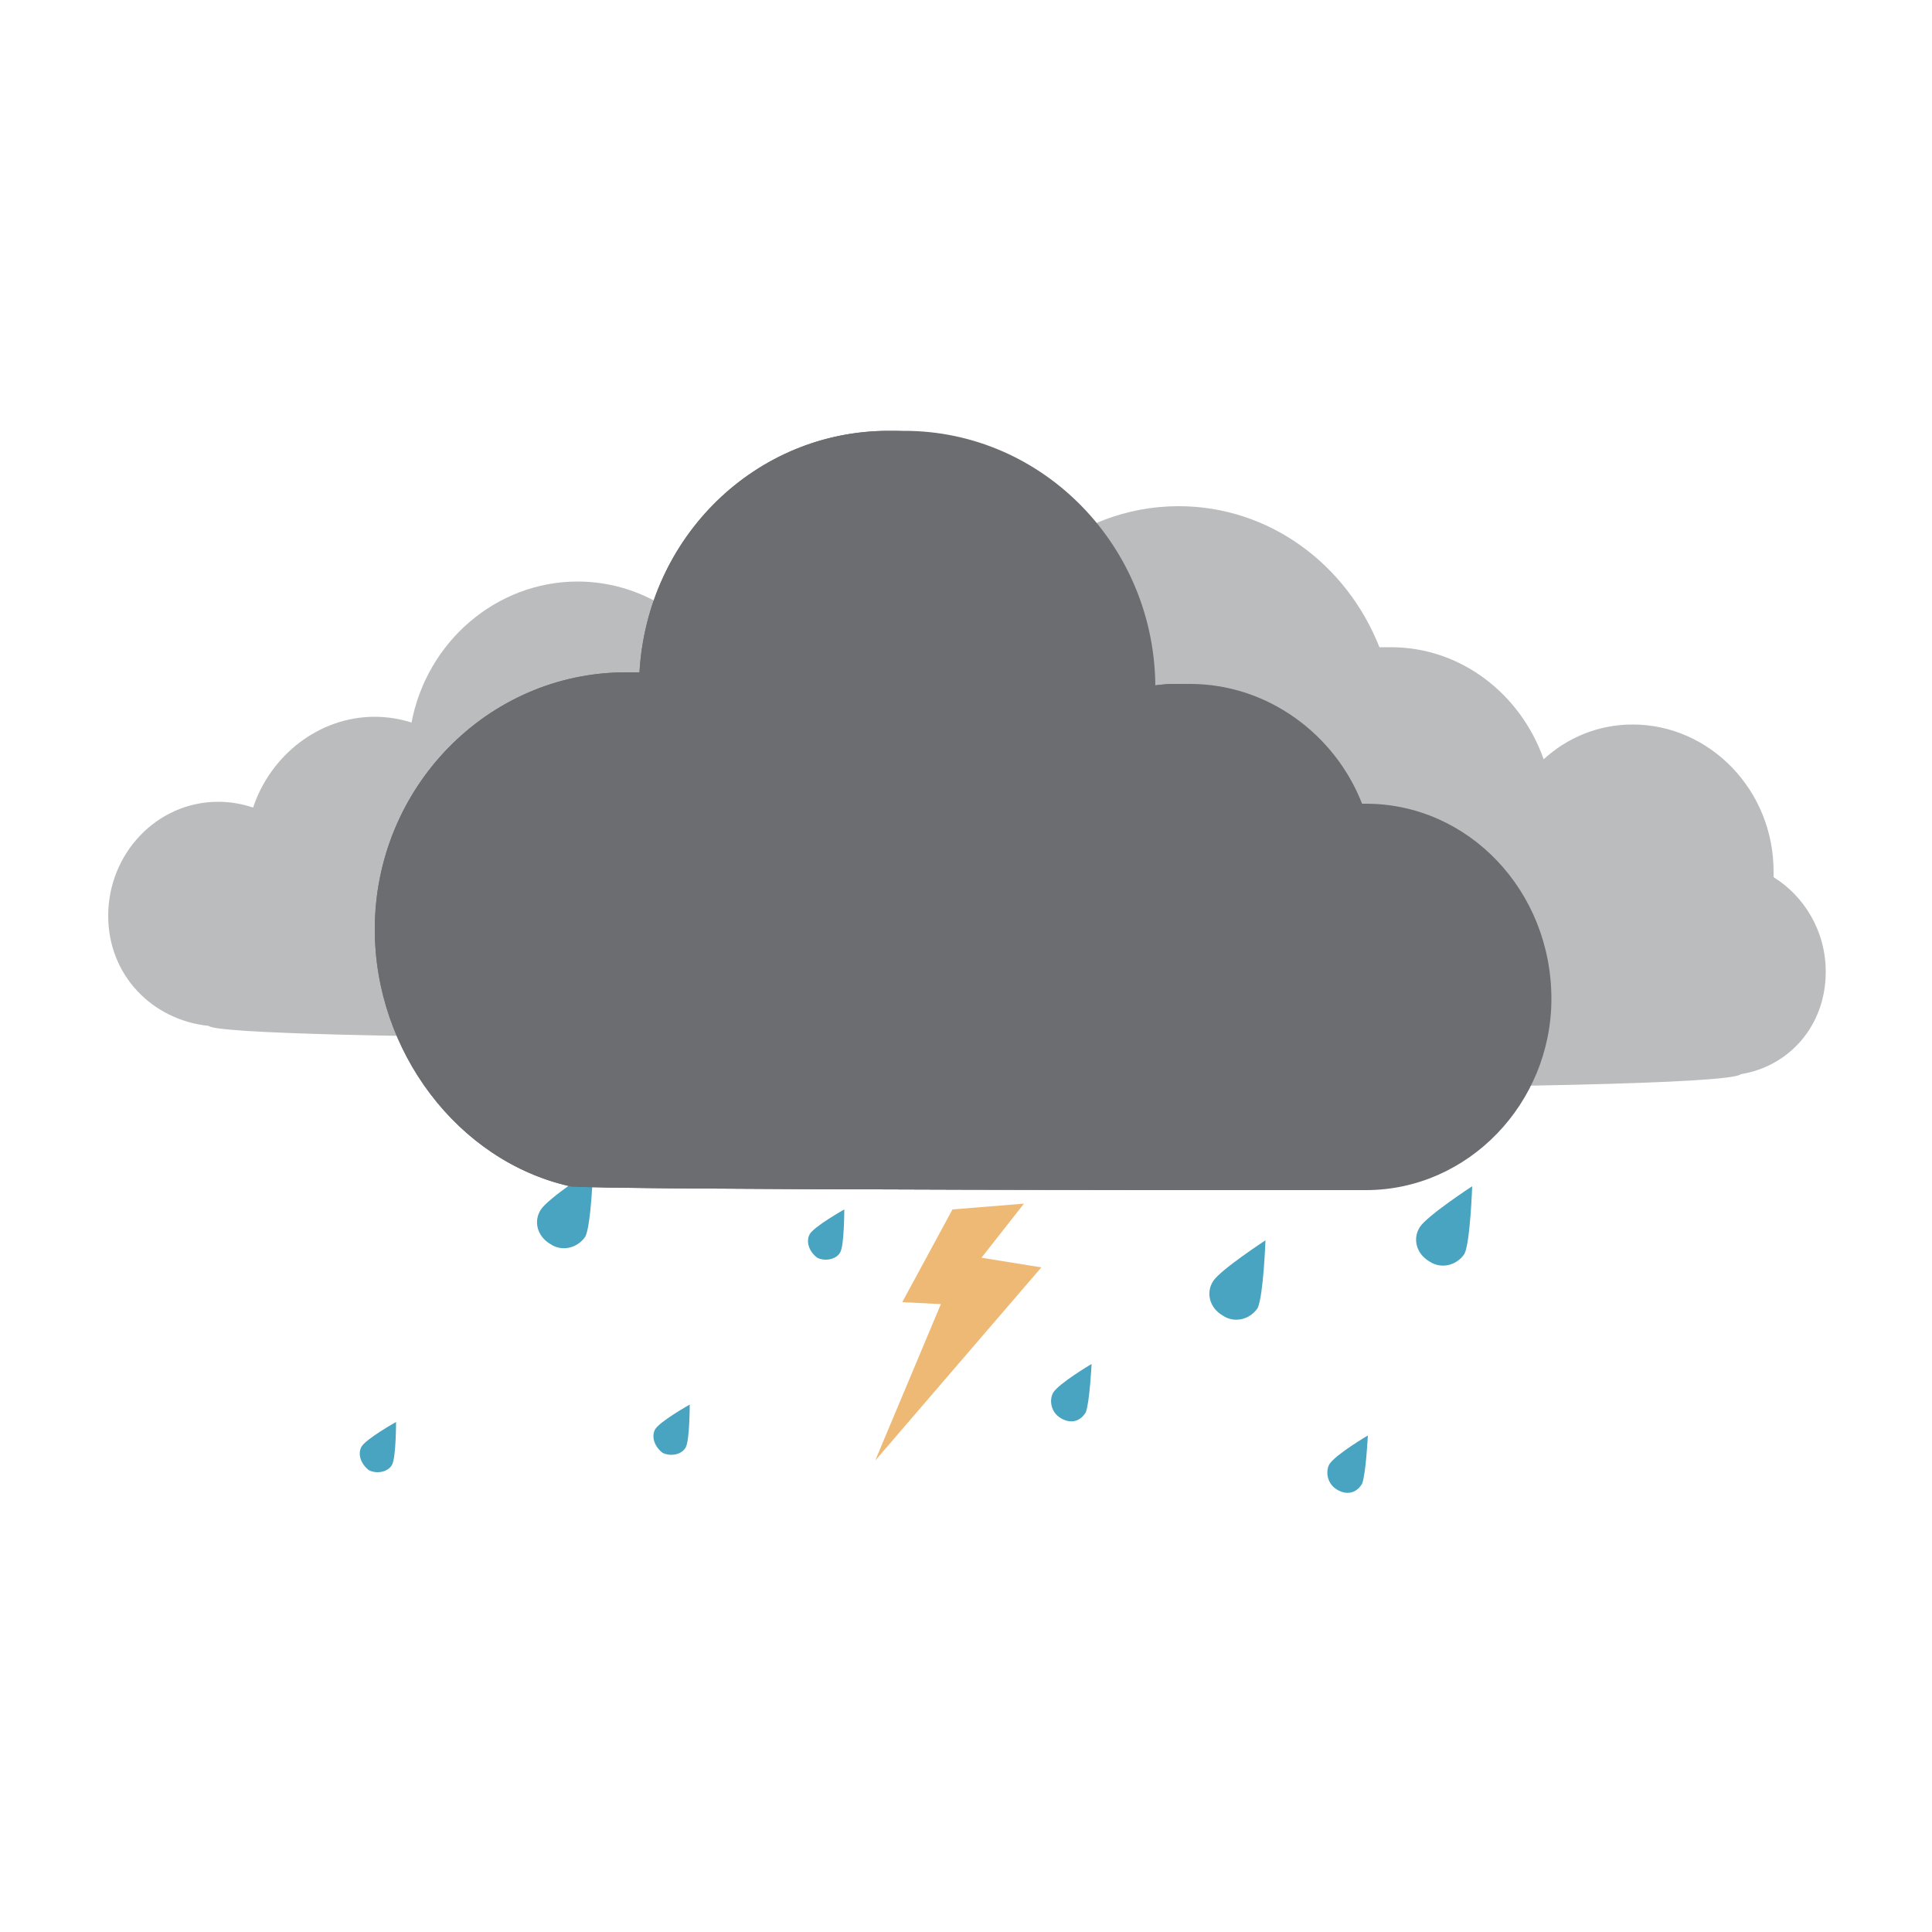 <?xml version="1.0" encoding="utf-8"?>
<!-- Generator: Adobe Illustrator 19.0.0, SVG Export Plug-In . SVG Version: 6.00 Build 0)  -->
<svg version="1.1" id="Layer_1" xmlns="http://www.w3.org/2000/svg" xmlns:xlink="http://www.w3.org/1999/xlink" x="0px" y="0px"
	 viewBox="0 0 100 100" style="enable-background:new 0 0 100 100;" xml:space="preserve">
<style type="text/css">
	.st0{fill:#48A4C0;}
	.st1{fill:#BBBCBE;}
	.st2{fill:#EDB974;}
	.st3{fill:#6C6D70;}
</style>
<path id="XMLID_417_" class="st0" d="M65.1,67.7c-0.4,0.6-1.2,0.8-1.8,0.4c-0.7-0.4-0.9-1.2-0.5-1.8c0.4-0.6,2.7-2.1,2.7-2.1
	S65.4,67,65.1,67.7z"/>
<path id="XMLID_77_" class="st0" d="M75.8,64.9c-0.4,0.6-1.2,0.8-1.8,0.4c-0.7-0.4-0.9-1.2-0.5-1.8c0.4-0.6,2.7-2.1,2.7-2.1
	S76.1,64.3,75.8,64.9z"/>
<path id="XMLID_330_" class="st0" d="M30.3,64c-0.4,0.6-1.2,0.8-1.8,0.4c-0.7-0.4-0.9-1.2-0.5-1.8c0.4-0.6,2.7-2.1,2.7-2.1
	S30.6,63.4,30.3,64z"/>
<path id="XMLID_419_" class="st0" d="M56.2,73.1c-0.3,0.5-0.8,0.6-1.3,0.3s-0.6-0.9-0.4-1.3c0.3-0.5,2-1.5,2-1.5
	S56.4,72.6,56.2,73.1z"/>
<path id="XMLID_331_" class="st0" d="M70.5,76.8c-0.3,0.5-0.8,0.6-1.3,0.3s-0.6-0.9-0.4-1.3c0.3-0.5,2-1.5,2-1.5
	S70.7,76.3,70.5,76.8z"/>
<path id="XMLID_13_" class="st1" d="M94.5,50.3c0-2.1-1.1-3.9-2.7-4.9c0-0.1,0-0.2,0-0.3c0-4.2-3.3-7.6-7.3-7.6
	c-1.8,0-3.4,0.7-4.6,1.8c-1.2-3.4-4.3-5.8-7.9-5.8c-0.2,0-0.4,0-0.6,0c-1.7-4.3-5.7-7.3-10.4-7.3c-5.4,0-9.9,4-11,9.2
	c-0.8-0.2-1.6-0.4-2.5-0.4c-3.7,0-6.9,2.5-8,6c-0.7-0.3-1.5-0.4-2.3-0.4c-4,0-7.3,3.4-7.3,7.6c0,3.9,2.9,6.9,6.6,7.3
	c1,1,52.7,1.1,53.6,0.1C92.6,55.2,94.5,53.1,94.5,50.3z"/>
<path id="XMLID_11_" class="st1" d="M56.1,48.9c0-1.6-0.8-3.1-2.1-3.9c0-0.1,0-0.1,0-0.2c0-3.3-2.6-5.9-5.7-5.9
	c-1.4,0-2.6,0.5-3.6,1.4c-0.9-2.7-3.4-4.5-6.2-4.5c-0.2,0-0.3,0-0.5,0c-1.3-3.4-4.5-5.7-8.1-5.7c-4.2,0-7.8,3.1-8.6,7.3
	c-0.6-0.2-1.3-0.3-1.9-0.3c-2.9,0-5.4,2-6.3,4.7c-0.6-0.2-1.2-0.3-1.8-0.3c-3.2,0-5.7,2.7-5.7,5.9c0,3.1,2.3,5.4,5.2,5.7
	c0.8,0.8,41.3,0.8,42.1,0.1C54.7,52.7,56.1,51,56.1,48.9z"/>
<polygon id="XMLID_15_" class="st2" points="45.3,75.6 53.9,65.6 50.8,65.1 53,62.3 49.3,62.6 46.7,67.4 48.7,67.5 48.7,67.5 "/>
<path id="XMLID_80_" class="st0" d="M35.5,74.9c-0.2,0.4-0.8,0.5-1.2,0.3c-0.4-0.3-0.6-0.8-0.4-1.2s1.8-1.3,1.8-1.3
	S35.7,74.5,35.5,74.9z"/>
<path id="XMLID_224_" class="st0" d="M43.5,64.8c-0.2,0.4-0.8,0.5-1.2,0.3c-0.4-0.3-0.6-0.8-0.4-1.2c0.2-0.4,1.8-1.3,1.8-1.3
	S43.7,64.4,43.5,64.8z"/>
<path id="XMLID_335_" class="st0" d="M20.3,75.8c-0.2,0.4-0.8,0.5-1.2,0.3c-0.4-0.3-0.6-0.8-0.4-1.2c0.2-0.4,1.8-1.3,1.8-1.3
	S20.5,75.4,20.3,75.8z"/>
<g id="XMLID_3_">
	<g id="XMLID_57_">
		<path id="XMLID_62_" class="st3" d="M70.7,41.6c-0.1,0-0.1,0-0.2,0c-1.4-3.6-4.9-6.2-8.9-6.2c-0.6,0-1.2,0.1-1.8,0.2
			c0-7.3-5.8-13.3-13-13.3c-6.9,0-12.5,5.5-12.9,12.5c-0.2,0-0.5,0-0.7,0c-7.2,0-13,6-13,13.3c0,6.3,4.3,12,10.1,13.3
			c0.6,0.2,40.3,0.2,40.4,0.2c5.3,0,9.6-4.5,9.6-9.9C80.3,46.1,76,41.6,70.7,41.6z"/>
		<path id="XMLID_60_" class="st3" d="M69.9,41.6c-0.1,0-0.1,0-0.2,0c-1.4-3.6-4.9-6.2-8.9-6.2c-0.6,0-1.2,0.1-1.8,0.2
			c0-7.3-5.8-13.3-13-13.3c-6.9,0-12.5,5.5-12.9,12.5c-0.2,0-0.5,0-0.7,0c-7.2,0-13,6-13,13.3c0,6.3,4.3,12,10.1,13.3
			c0.6,0.2,40.3,0.2,40.4,0.2c5.3,0,9.6-4.5,9.6-9.9C79.5,46.1,75.2,41.6,69.9,41.6z"/>
		<path id="XMLID_58_" class="st3" d="M69.9,41.6c-0.1,0-0.1,0-0.2,0c-1.4-3.6-4.9-6.2-8.9-6.2c-0.6,0-1.2,0.1-1.8,0.2
			c0-7.3-5.8-13.3-13-13.3c-6.9,0-12.5,5.5-12.9,12.5c-0.2,0-0.5,0-0.7,0c-7.2,0-13,6-13,13.3c0,6.3,4.3,12,10.1,13.3
			c0.6,0.2,40.3,0.2,40.4,0.2c5.3,0,9.6-4.5,9.6-9.9C79.5,46.1,75.2,41.6,69.9,41.6z"/>
	</g>
</g>
</svg>
